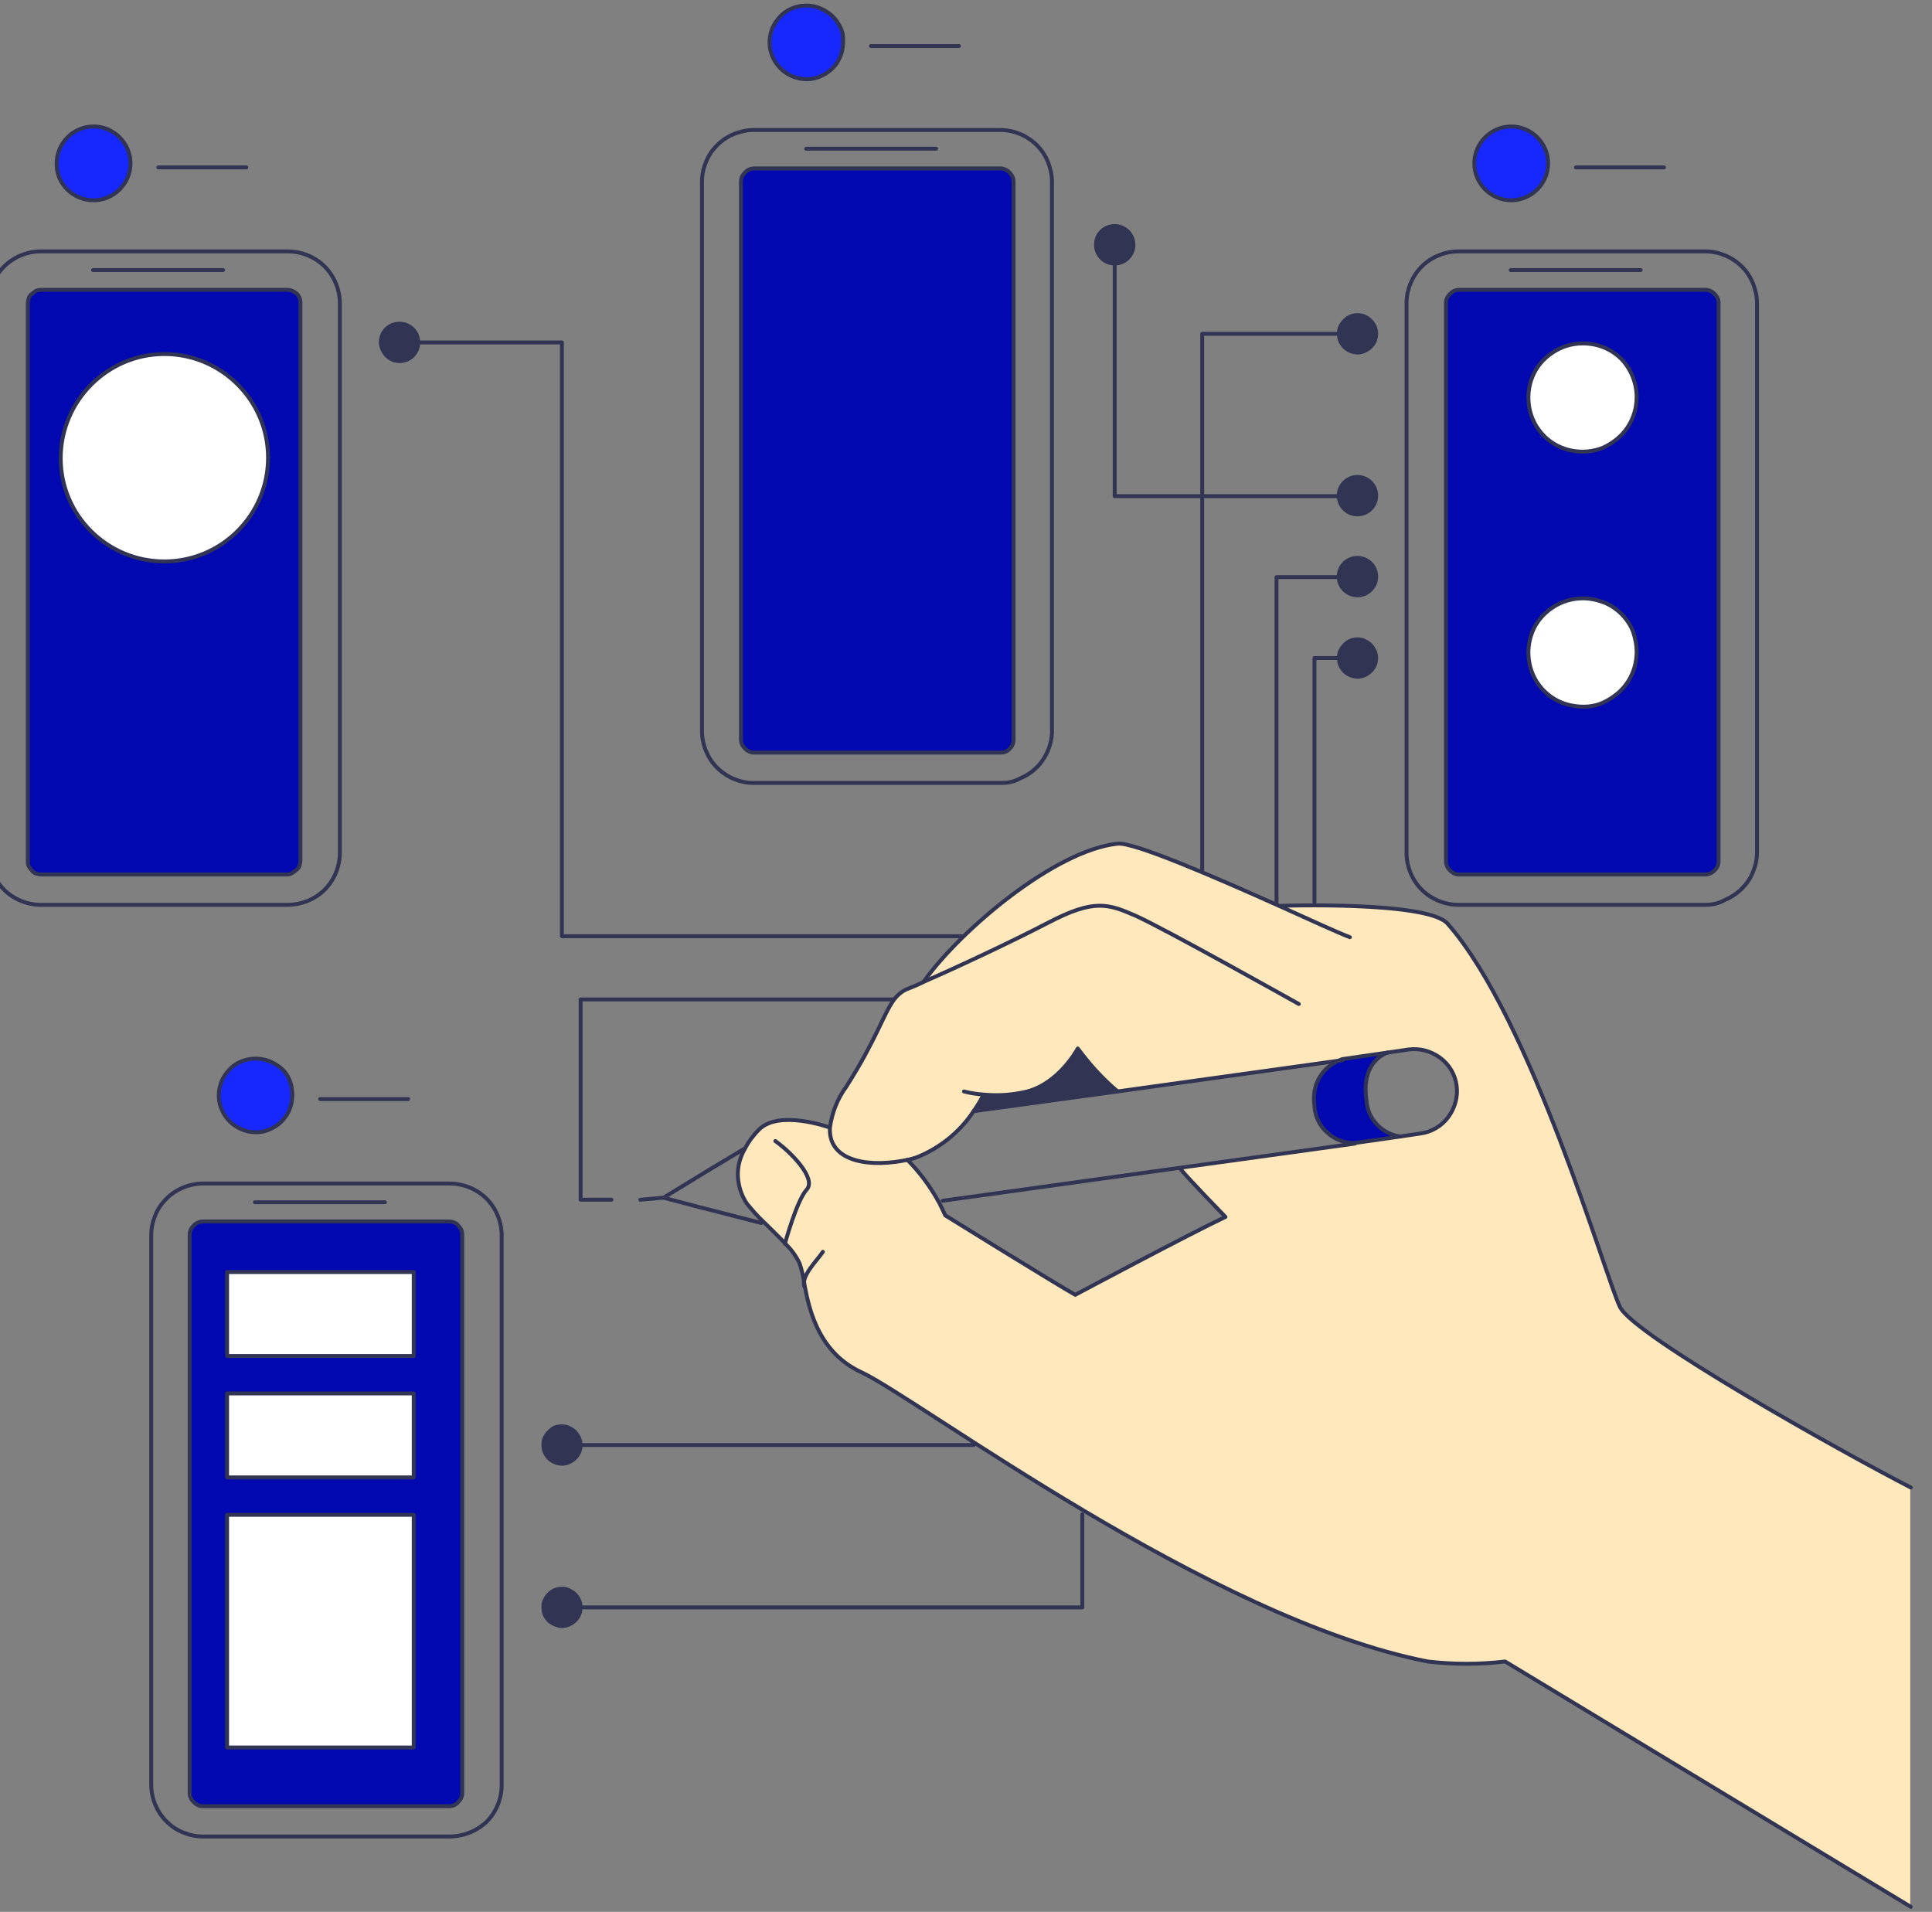 <?xml version="1.0" encoding="utf-8"?>
<!-- Generator: Adobe Illustrator 25.4.1, SVG Export Plug-In . SVG Version: 6.00 Build 0)  -->
<svg version="1.1" id="Layer_1" xmlns="http://www.w3.org/2000/svg" xmlns:xlink="http://www.w3.org/1999/xlink" x="0px" y="0px"
	 viewBox="0 0 382 378" style="enable-background:new 0 0 382 378;" xml:space="preserve">
<rect x="0" y="0" width="382" height="378" fill="#808080" stroke="none"/>
<style type="text/css">
	.st0{fill:#FFFFFF;}
	.st1{fill:#313553;}
	.st2{fill:#1728FF;}
	.st3{fill:#0309B0;}
	.st4{fill:#FFE8BB;}
	.st5{fill:none;stroke:#313553;stroke-width:0.772;stroke-linecap:round;stroke-linejoin:round;}
</style>
<path class="st0" d="M81.7,251.5H44.9v16.6h36.9V251.5z"/>
<path class="st0" d="M81.7,275.5H44.9v16.6h36.9V275.5z"/>
<path class="st0" d="M81.7,299.5H44.9v46h36.9V299.5z"/>
<path class="st0" d="M312.8,67.7c2.1,0,4.2,0.6,6,1.8c1.8,1.2,3.1,2.9,4,4.8c0.8,2,1,4.1,0.6,6.2c-0.4,2.1-1.4,4-2.9,5.5
	c-1.5,1.5-3.4,2.5-5.5,2.9c-2.1,0.4-4.2,0.2-6.2-0.6c-2-0.8-3.6-2.2-4.8-4c-1.2-1.8-1.8-3.8-1.8-6c0-2.9,1.1-5.6,3.2-7.6
	C307.2,68.8,310,67.7,312.8,67.7L312.8,67.7z"/>
<path class="st0" d="M312.8,118.2c2.1,0,4.2,0.6,6,1.8c1.8,1.2,3.2,2.9,4,4.8c0.8,2,1,4.1,0.6,6.2c-0.4,2.1-1.4,4-2.9,5.5
	c-1.5,1.5-3.4,2.5-5.5,2.9c-2.1,0.4-4.2,0.2-6.2-0.6c-2-0.8-3.6-2.2-4.8-4c-1.2-1.8-1.8-3.8-1.8-6c0-2.9,1.1-5.6,3.1-7.6
	C307.2,119.3,310,118.2,312.8,118.2z"/>
<path class="st0" d="M32.5,111c11.3,0,20.5-9.2,20.5-20.5c0-11.3-9.2-20.5-20.5-20.5S12,79.3,12,90.6C12,101.9,21.2,111,32.5,111z"
	/>
<path class="st1" d="M220.4,52.1c2,0,3.7-1.6,3.7-3.7c0-2-1.6-3.7-3.7-3.7s-3.7,1.6-3.7,3.7C216.7,50.4,218.3,52.1,220.4,52.1z"/>
<path class="st1" d="M79,71.4c2,0,3.7-1.6,3.7-3.7c0-2-1.6-3.7-3.7-3.7s-3.7,1.6-3.7,3.7C75.4,69.7,77,71.4,79,71.4z"/>
<path class="st2" d="M50.5,209.2c1.4,0,2.9,0.4,4.1,1.2s2.1,1.9,2.7,3.3s0.7,2.8,0.4,4.2c-0.3,1.4-1,2.7-2,3.7c-1,1-2.3,1.7-3.7,2
	c-1.4,0.3-2.9,0.1-4.2-0.4c-1.3-0.6-2.5-1.5-3.3-2.7c-0.8-1.2-1.2-2.6-1.2-4.1c0-1,0.2-1.9,0.6-2.8c0.4-0.9,0.9-1.7,1.6-2.4
	c0.7-0.7,1.5-1.2,2.4-1.6C48.6,209.4,49.5,209.2,50.5,209.2z"/>
<path class="st2" d="M298.8,39.6c4,0,7.3-3.3,7.3-7.3c0-4-3.3-7.3-7.3-7.3s-7.3,3.3-7.3,7.3C291.5,36.3,294.8,39.6,298.8,39.6z"/>
<path class="st2" d="M159.4,1c1.4,0,2.9,0.4,4.1,1.2c1.2,0.8,2.1,1.9,2.7,3.3s0.7,2.8,0.4,4.2c-0.3,1.4-1,2.7-2,3.7
	c-1,1-2.3,1.7-3.7,2c-1.4,0.3-2.9,0.1-4.2-0.4s-2.5-1.5-3.3-2.7c-0.8-1.2-1.2-2.6-1.2-4.1c0-1,0.2-1.9,0.6-2.8
	c0.4-0.9,0.9-1.7,1.6-2.4c0.7-0.7,1.5-1.2,2.4-1.6C157.5,1.2,158.5,1,159.4,1z"/>
<path class="st2" d="M18.5,39.6c4,0,7.3-3.3,7.3-7.3c0-4-3.3-7.3-7.3-7.3c-4,0-7.3,3.3-7.3,7.3C11.1,36.3,14.4,39.6,18.5,39.6z"/>
<path class="st3" d="M276.9,224.7l-9.1,1.3c-2,0-3.9-0.7-5.4-2.1c-1.5-1.3-2.4-3.2-2.5-5.2c0,0,0-0.1,0-0.1c-0.3-1.9,0-3.9,1-5.6
	c1-1.7,2.6-2.9,4.5-3.6l9-1.3c-0.5,0.2-5.4,1.8-4.2,9.6c0.2,1.8,0.9,3.4,2.1,4.7C273.6,223.7,275.2,224.5,276.9,224.7L276.9,224.7z"
	/>
<path class="st3" d="M339.7,59.9v110.4c0,0.7-0.3,1.3-0.8,1.8c-0.5,0.5-1.1,0.8-1.8,0.8h-48.7c-0.7,0-1.3-0.3-1.8-0.8
	c-0.5-0.5-0.8-1.1-0.8-1.8V59.9c0-0.7,0.3-1.3,0.8-1.8c0.5-0.5,1.1-0.8,1.8-0.8h48.7c0.7,0,1.3,0.3,1.8,0.8
	C339.5,58.6,339.7,59.2,339.7,59.9z M323.6,78.5c0-2.1-0.6-4.2-1.8-6c-1.2-1.8-2.9-3.1-4.8-4c-2-0.8-4.1-1-6.2-0.6
	c-2.1,0.4-4,1.4-5.5,2.9c-1.5,1.5-2.5,3.4-2.9,5.5s-0.2,4.3,0.6,6.2c0.8,2,2.2,3.6,4,4.8c1.8,1.2,3.9,1.8,6,1.8
	c2.9,0,5.6-1.1,7.6-3.1C322.4,84.1,323.6,81.3,323.6,78.5L323.6,78.5z M323.6,128.9c0-2.1-0.6-4.2-1.8-6c-1.2-1.8-2.9-3.1-4.8-4
	c-2-0.8-4.1-1-6.2-0.6c-2.1,0.4-4,1.4-5.5,2.9c-1.5,1.5-2.5,3.4-2.9,5.5c-0.4,2.1-0.2,4.3,0.6,6.2c0.8,2,2.2,3.6,4,4.8
	c1.8,1.2,3.9,1.8,6,1.8c2.9,0,5.6-1.1,7.6-3.2C322.4,134.5,323.6,131.8,323.6,128.9L323.6,128.9z"/>
<path class="st3" d="M91.4,244.1v110.4c0,0.7-0.3,1.3-0.8,1.8c-0.5,0.5-1.1,0.8-1.8,0.8H40.1c-0.7,0-1.3-0.3-1.8-0.8
	s-0.8-1.1-0.8-1.8V244.1c0-0.7,0.3-1.3,0.8-1.8c0.5-0.5,1.1-0.8,1.8-0.8h48.7c0.3,0,0.7,0.1,1,0.2c0.3,0.1,0.6,0.3,0.8,0.6
	c0.2,0.2,0.4,0.5,0.6,0.8C91.4,243.5,91.4,243.8,91.4,244.1L91.4,244.1z M81.7,345.5v-46H44.9v46H81.7z M81.7,292.1v-16.6H44.9v16.6
	H81.7z M81.7,268.1v-16.6H44.9v16.6L81.7,268.1z"/>
<path class="st3" d="M200.4,35.9v110.4c0,0.7-0.3,1.3-0.8,1.8c-0.5,0.5-1.1,0.8-1.8,0.8h-48.7c-0.7,0-1.3-0.3-1.8-0.8
	c-0.5-0.5-0.7-1.1-0.7-1.8V35.9c0-0.7,0.3-1.3,0.8-1.8c0.5-0.5,1.1-0.8,1.8-0.8h48.7c0.7,0,1.3,0.3,1.8,0.8
	C200.1,34.5,200.4,35.2,200.4,35.9L200.4,35.9z"/>
<path class="st3" d="M59.4,59.9v110.4c0,0.3-0.1,0.7-0.2,1c-0.1,0.3-0.3,0.6-0.6,0.8c-0.2,0.2-0.5,0.4-0.8,0.6s-0.6,0.2-1,0.2H8.1
	c-0.3,0-0.7-0.1-1-0.2c-0.3-0.1-0.6-0.3-0.8-0.6c-0.2-0.2-0.4-0.5-0.6-0.8s-0.2-0.6-0.2-1V59.9c0-0.3,0.1-0.7,0.2-1
	c0.1-0.3,0.3-0.6,0.6-0.8s0.5-0.4,0.8-0.6c0.3-0.1,0.6-0.2,1-0.2h48.7c0.7,0,1.3,0.3,1.8,0.7S59.4,59.2,59.4,59.9L59.4,59.9z
	 M52.9,90.6c0-4-1.2-8-3.4-11.4c-2.2-3.4-5.4-6-9.2-7.5s-7.9-2-11.8-1.2s-7.6,2.7-10.5,5.6c-2.9,2.9-4.8,6.5-5.6,10.5
	s-0.4,8.1,1.2,11.8c1.5,3.7,4.2,6.9,7.5,9.2c3.4,2.2,7.3,3.4,11.4,3.4c5.4,0,10.6-2.2,14.5-6S52.9,96,52.9,90.6z"/>
<path class="st1" d="M268.4,62.3c0.7,0,1.4,0.2,2.1,0.6c0.6,0.4,1.1,1,1.4,1.7c0.3,0.7,0.4,1.4,0.2,2.1c-0.1,0.7-0.5,1.4-1,1.9
	c-0.5,0.5-1.2,0.9-1.9,1c-0.7,0.1-1.5,0.1-2.1-0.2c-0.7-0.3-1.2-0.8-1.7-1.4c-0.4-0.6-0.6-1.3-0.6-2.1c0-1,0.4-1.9,1.1-2.6
	C266.5,62.7,267.4,62.3,268.4,62.3L268.4,62.3z"/>
<path class="st1" d="M268.4,101.7c2,0,3.7-1.6,3.7-3.7s-1.7-3.7-3.7-3.7s-3.7,1.6-3.7,3.7S266.4,101.7,268.4,101.7z"/>
<path class="st1" d="M268.4,117.7c2,0,3.7-1.6,3.7-3.7s-1.7-3.7-3.7-3.7s-3.7,1.6-3.7,3.7S266.4,117.7,268.4,117.7z"/>
<path class="st1" d="M268.4,126.4c0.7,0,1.4,0.2,2,0.6c0.6,0.4,1.1,1,1.4,1.7c0.3,0.7,0.4,1.4,0.2,2.1c-0.1,0.7-0.5,1.4-1,1.9
	c-0.5,0.5-1.2,0.9-1.9,1c-0.7,0.1-1.5,0.1-2.1-0.2c-0.7-0.3-1.3-0.8-1.7-1.4c-0.4-0.6-0.6-1.3-0.6-2c0-0.5,0.1-1,0.3-1.4
	c0.2-0.4,0.5-0.9,0.8-1.2c0.3-0.3,0.7-0.6,1.2-0.8C267.5,126.5,267.9,126.4,268.4,126.4L268.4,126.4z"/>
<path class="st1" d="M111.1,282c0.7,0,1.4,0.2,2.1,0.6c0.6,0.4,1.1,1,1.4,1.7c0.3,0.7,0.4,1.4,0.2,2.1c-0.1,0.7-0.5,1.4-1,1.9
	c-0.5,0.5-1.2,0.9-1.9,1c-0.7,0.1-1.5,0.1-2.1-0.2c-0.7-0.3-1.3-0.8-1.7-1.4s-0.6-1.3-0.6-2c0-1,0.4-1.9,1.1-2.6
	S110.1,282,111.1,282L111.1,282z"/>
<path class="st1" d="M111.1,314.1c0.7,0,1.4,0.2,2,0.6c0.6,0.4,1.1,1,1.4,1.7c0.3,0.7,0.4,1.4,0.2,2.1c-0.1,0.7-0.5,1.4-1,1.9
	c-0.5,0.5-1.2,0.9-1.9,1c-0.7,0.1-1.5,0.1-2.1-0.2c-0.7-0.3-1.2-0.8-1.7-1.4c-0.4-0.6-0.6-1.3-0.6-2c0-1,0.4-1.9,1.1-2.6
	S110.1,314.1,111.1,314.1L111.1,314.1z"/>
<path class="st1" d="M194.4,216.4c2.9,0.3,5.9,0.1,8.8-0.6c6.4-1.7,10-8.5,10-8.5c2.2,3.1,4.8,5.9,7.8,8.4l-28.4,3.9
	c0.7-1,1.3-2,1.9-3.1L194.4,216.4z"/>
<path class="st4" d="M182.7,194c7.3-10.2,25.9-25.9,38.3-27.2c3.4-0.3,19.4,6.7,31.9,12.3c0,0,29.2-1,33.2,3.5
	c16.7,18.8,31.3,70.1,34.1,75.8c2.8,5.7,43.9,28.6,57.5,35.7v83l-80.2-48.5c-5.1,0.6-10.2,0.6-15.3,0c-43.1-8.4-100.8-52-112-57.2
	c-8.2-3.8-10.2-11.8-11.2-17.1c-0.2-1.5-0.6-3-1-4.4c-0.7-1.4-1.6-2.7-2.8-3.9c-1.4-1.5-3-3-4.4-4.4c-1.1-1.1-2.2-2.3-3.2-3.5
	c-1.1-1.6-1.8-3.4-1.8-5.4s0.4-3.9,1.4-5.5c0.8-1.4,1.7-2.6,2.8-3.8c4-4,13.5-0.6,13.9-0.4c0.4-2.9,1.5-5.7,3.2-8
	c6-9.4,7.4-14.5,9.5-17.3c0.7-0.9,1.6-1.7,2.7-2.1C180.1,195.2,181.3,194.7,182.7,194L182.7,194z M194.4,216.4v0.1
	c-0.6,1.1-1.2,2.1-1.9,3.1c-2.7,4.1-6.7,7.3-11.2,9.1c-0.6,0.2-1.2,0.4-1.8,0.5c2.5,2.5,4.6,5.4,6.3,8.5c0.4,0.8,0.8,1.6,1.2,2.5
	c0,0,22.1,13.7,25.7,15.7c0,0,22.7-12.1,29.7-15.4c0,0-7.4-7.6-9-9.6l34.7-4.8l9.1-1.3l4-0.6c2.2-0.3,4.2-1.5,5.5-3.3
	c1.3-1.8,1.9-4,1.6-6.2c-0.3-2.2-1.5-4.2-3.3-5.5c-1.8-1.3-4-1.9-6.2-1.6l-4.1,0.6c0,0,0,0,0,0l-9,1.3l-44.6,6.2
	c-2.9-2.5-5.5-5.3-7.8-8.4c0,0-3.6,6.8-10,8.5C200.3,216.5,197.3,216.7,194.4,216.4L194.4,216.4z"/>
<g>
	<path class="st5" d="M377.8,294.1c-13.6-7-54.7-30-57.5-35.7c-2.8-5.7-17.5-57-34.1-75.8c-4-4.5-33.2-3.5-33.2-3.5"/>
	<path class="st5" d="M164,222.9c-0.4-0.1-9.9-3.5-13.9,0.4c-1.1,1.1-2.1,2.4-2.8,3.8c-1,1.7-1.5,3.6-1.4,5.5s0.7,3.8,1.8,5.4
		c1,1.2,2,2.4,3.2,3.5c1.4,1.4,3.1,3,4.4,4.4c1.1,1.1,2.1,2.4,2.8,3.9c0.5,1.5,0.8,2.9,1,4.4c1,5.3,3,13.3,11.2,17.1
		c11.2,5.2,68.9,48.8,112,57.2c5.1,0.6,10.2,0.6,15.3,0l80.2,48.5"/>
	<path class="st5" d="M179.4,229.3L179.4,229.3c2.5,2.5,4.6,5.4,6.3,8.5c0.4,0.8,0.8,1.6,1.2,2.5c0,0,22.1,13.7,25.7,15.7
		c0,0,22.7-12.1,29.7-15.4c0,0-7.4-7.6-9-9.6l0,0"/>
	<path class="st5" d="M155.2,245.9c0,0,2.3-8.5,4.3-10.7s-3.1-7.4-6.2-9.6"/>
	<path class="st5" d="M162.7,247.5c-1.2,1.8-4.2,4.6-3.7,6.8"/>
	<path class="st5" d="M221,215.8C221,215.8,220.9,215.8,221,215.8c-3-2.5-5.6-5.4-7.9-8.5c0,0-3.6,6.8-10,8.5
		c-2.9,0.7-5.8,0.9-8.8,0.6c-1.3-0.1-2.5-0.3-3.7-0.6"/>
	<path class="st5" d="M194.4,216.6c-0.6,1.1-1.2,2.1-1.9,3.1c-2.7,4.1-6.7,7.3-11.2,9.1c-0.6,0.2-1.2,0.4-1.8,0.5
		c-0.3,0.1-0.7,0.1-1,0.2c-7.9,1.4-14.8-0.4-14.4-6.6c0.4-2.9,1.5-5.7,3.2-8c6-9.4,7.4-14.5,9.5-17.3c0.7-0.9,1.6-1.7,2.7-2.1
		c0.8-0.3,2-0.8,3.4-1.5c6.2-2.7,17.1-7.8,24.4-11.6c9-4.7,11.8-3.7,17.1-1.4s32.4,17.5,32.4,17.5"/>
	<path class="st5" d="M266.9,185.3c-2.6-1-7.8-3.4-14-6.2c-12.5-5.6-28.6-12.6-31.9-12.3c-12.4,1.3-31,17-38.3,27.2"/>
	<path class="st5" d="M192.5,219.7l28.4-3.9l44.6-6.2"/>
	<path class="st5" d="M267.9,226.1l-34.7,4.8l-46.8,6.5"/>
	<path class="st5" d="M140.2,231.3l-9,5.5l7.2,1.9l1.6,0.4l10.5,2.7"/>
	<path class="st5" d="M147.2,227.1l-7,4.2"/>
	<path class="st5" d="M276.9,224.7l-9.1,1.3c-2,0-3.9-0.7-5.4-2.1c-1.5-1.3-2.4-3.2-2.5-5.2c0,0,0-0.1,0-0.1c-0.3-1.9,0-3.9,1-5.6
		c1-1.7,2.6-2.9,4.5-3.6l9-1.3"/>
	<path class="st5" d="M276.9,224.7l4-0.6c2.2-0.3,4.2-1.5,5.5-3.3c1.3-1.8,1.9-4,1.6-6.2c-0.3-2.2-1.5-4.2-3.3-5.5
		c-1.8-1.3-4-1.9-6.2-1.6l-4.1,0.6c0,0,0,0,0,0c-0.5,0.2-5.4,1.8-4.2,9.6c0.1,1.8,0.9,3.4,2.1,4.7
		C273.6,223.7,275.2,224.5,276.9,224.7L276.9,224.7z"/>
	<path class="st5" d="M131.2,236.8l-4.6,0.4"/>
	<path class="st5" d="M56.8,178.9H8.1c-2.7,0-5.4-1.1-7.3-3c-1.9-1.9-3-4.6-3-7.3V60c0-2.7,1.1-5.4,3-7.3c1.9-1.9,4.6-3,7.3-3h48.8
		c2.7,0,5.4,1.1,7.3,3s3,4.6,3,7.3v108.6c0,2.7-1.1,5.4-3,7.3S59.6,178.9,56.8,178.9z"/>
	<path class="st5" d="M56.8,172.9H8.1c-0.3,0-0.7-0.1-1-0.2c-0.3-0.1-0.6-0.3-0.8-0.6c-0.2-0.2-0.4-0.5-0.6-0.8s-0.2-0.6-0.2-1V59.9
		c0-0.3,0.1-0.7,0.2-1c0.1-0.3,0.3-0.6,0.6-0.8s0.5-0.4,0.8-0.6c0.3-0.1,0.6-0.2,1-0.2h48.7c0.7,0,1.3,0.3,1.8,0.7s0.8,1.1,0.8,1.8
		v110.4c0,0.3-0.1,0.7-0.2,1c-0.1,0.3-0.3,0.6-0.6,0.8c-0.2,0.2-0.5,0.4-0.8,0.6S57.1,172.9,56.8,172.9L56.8,172.9z"/>
	<path class="st5" d="M18.4,53.4h25.7"/>
	<path class="st5" d="M48.7,33.1H31.3"/>
	<path class="st5" d="M18.5,39.6c4,0,7.3-3.3,7.3-7.3c0-4-3.3-7.3-7.3-7.3c-4,0-7.3,3.3-7.3,7.3C11.1,36.3,14.4,39.6,18.5,39.6z"/>
	<path class="st5" d="M88.9,363.1H40.1c-1.4,0-2.7-0.3-3.9-0.8c-1.3-0.5-2.4-1.3-3.3-2.2c-1-1-1.7-2.1-2.2-3.3
		c-0.5-1.2-0.8-2.6-0.8-3.9V244.2c0-1.4,0.3-2.7,0.8-3.9c0.5-1.3,1.3-2.4,2.2-3.3c1-1,2.1-1.7,3.3-2.2s2.6-0.8,3.9-0.8h48.8
		c2.7,0,5.4,1.1,7.3,3c1.9,1.9,3,4.6,3,7.3v108.6c0,2.7-1.1,5.4-3,7.3C94.3,362,91.6,363.1,88.9,363.1L88.9,363.1z"/>
	<path class="st5" d="M88.9,357.1H40.1c-0.7,0-1.3-0.3-1.8-0.8s-0.8-1.1-0.8-1.8V244.1c0-0.7,0.3-1.3,0.8-1.8
		c0.5-0.5,1.1-0.8,1.8-0.8h48.7c0.3,0,0.7,0.1,1,0.2c0.3,0.1,0.6,0.3,0.8,0.6c0.2,0.2,0.4,0.5,0.6,0.8c0.1,0.3,0.2,0.6,0.2,1v110.4
		c0,0.7-0.3,1.3-0.8,1.8C90.2,356.8,89.5,357.1,88.9,357.1L88.9,357.1z"/>
	<path class="st5" d="M50.4,237.7h25.7"/>
	<path class="st5" d="M80.7,217.3H63.3"/>
	<path class="st5" d="M57.8,216.5c0,1.4-0.4,2.9-1.2,4.1c-0.8,1.2-1.9,2.1-3.3,2.7c-1.3,0.6-2.8,0.7-4.2,0.4c-1.4-0.3-2.7-1-3.7-2
		c-1-1-1.7-2.3-2-3.7s-0.1-2.9,0.4-4.2c0.6-1.3,1.5-2.5,2.7-3.3c1.2-0.8,2.6-1.2,4.1-1.2c1.9,0,3.8,0.8,5.2,2.1
		S57.8,214.6,57.8,216.5z"/>
	<path class="st5" d="M197.8,154.8H149c-1.4,0-2.7-0.3-3.9-0.8s-2.4-1.3-3.3-2.2c-1-1-1.7-2.1-2.2-3.3c-0.5-1.2-0.8-2.6-0.8-3.9
		V35.9c0-1.4,0.3-2.7,0.8-3.9c0.5-1.3,1.3-2.4,2.2-3.3c1-1,2.1-1.7,3.3-2.2c1.3-0.5,2.6-0.8,3.9-0.8h48.8c1.4,0,2.7,0.3,3.9,0.8
		c1.2,0.5,2.4,1.3,3.3,2.2c1,1,1.7,2.1,2.2,3.3c0.5,1.3,0.8,2.6,0.8,3.9v108.6c0,1.4-0.3,2.7-0.8,3.9s-1.3,2.4-2.2,3.3
		c-1,1-2.1,1.7-3.3,2.2C200.5,154.6,199.2,154.8,197.8,154.8L197.8,154.8z"/>
	<path class="st5" d="M197.8,148.8h-48.7c-0.7,0-1.3-0.3-1.8-0.8c-0.5-0.5-0.8-1.1-0.8-1.8V35.9c0-0.7,0.3-1.3,0.8-1.8
		c0.5-0.5,1.1-0.8,1.8-0.8h48.7c0.7,0,1.3,0.3,1.8,0.8c0.5,0.5,0.8,1.1,0.8,1.8v110.4c0,0.7-0.3,1.3-0.8,1.8
		C199.1,148.6,198.5,148.8,197.8,148.8L197.8,148.8z"/>
	<path class="st5" d="M159.4,29.4h25.7"/>
	<path class="st5" d="M189.6,9.1h-17.4"/>
	<path class="st5" d="M166.7,8.3c0,1.4-0.4,2.9-1.2,4.1c-0.8,1.2-1.9,2.1-3.3,2.7c-1.3,0.6-2.8,0.7-4.2,0.4s-2.7-1-3.7-2
		c-1-1-1.7-2.3-2-3.7c-0.3-1.4-0.1-2.9,0.4-4.2c0.6-1.3,1.5-2.5,2.7-3.3c1.2-0.8,2.6-1.2,4.1-1.2c1,0,1.9,0.2,2.8,0.6
		c0.9,0.4,1.7,0.9,2.4,1.6c0.7,0.7,1.2,1.5,1.6,2.4S166.7,7.3,166.7,8.3L166.7,8.3z"/>
	<path class="st5" d="M337.2,178.9h-48.8c-2.7,0-5.4-1.1-7.3-3c-1.9-1.9-3-4.6-3-7.3V60c0-2.7,1.1-5.4,3-7.3c1.9-1.9,4.6-3,7.3-3
		h48.8c1.4,0,2.7,0.3,3.9,0.8c1.2,0.5,2.4,1.3,3.3,2.2c1,1,1.7,2.1,2.2,3.3c0.5,1.3,0.8,2.6,0.8,3.9v108.6c0,1.4-0.3,2.7-0.8,3.9
		c-0.5,1.3-1.3,2.4-2.2,3.3s-2.1,1.7-3.3,2.2C339.9,178.6,338.6,178.9,337.2,178.9L337.2,178.9z"/>
	<path class="st5" d="M337.2,172.9h-48.7c-0.7,0-1.3-0.3-1.8-0.8c-0.5-0.5-0.8-1.1-0.8-1.8V59.9c0-0.7,0.3-1.3,0.8-1.8
		c0.5-0.5,1.1-0.8,1.8-0.8h48.7c0.7,0,1.3,0.3,1.8,0.8c0.5,0.5,0.8,1.1,0.8,1.8v110.4c0,0.7-0.3,1.3-0.8,1.8
		C338.5,172.6,337.8,172.9,337.2,172.9z"/>
	<path class="st5" d="M298.7,53.4h25.7"/>
	<path class="st5" d="M329,33.1h-17.4"/>
	<path class="st5" d="M298.8,39.6c4,0,7.3-3.3,7.3-7.3c0-4-3.3-7.3-7.3-7.3s-7.3,3.3-7.3,7.3C291.5,36.3,294.8,39.6,298.8,39.6z"/>
	<path class="st5" d="M114.8,285.7c0,0.7-0.2,1.4-0.6,2s-1,1.1-1.7,1.4s-1.4,0.4-2.1,0.2c-0.7-0.1-1.4-0.5-1.9-1
		c-0.5-0.5-0.9-1.2-1-1.9c-0.1-0.7-0.1-1.5,0.2-2.1c0.3-0.7,0.8-1.2,1.4-1.7s1.3-0.6,2-0.6c0.5,0,1,0.1,1.4,0.3
		c0.4,0.2,0.9,0.5,1.2,0.8c0.3,0.3,0.6,0.8,0.8,1.2C114.7,284.8,114.8,285.2,114.8,285.7L114.8,285.7z"/>
	<path class="st5" d="M114.8,317.8c0,0.7-0.2,1.4-0.6,2c-0.4,0.6-1,1.1-1.7,1.4c-0.7,0.3-1.4,0.4-2.1,0.2s-1.4-0.5-1.9-1
		c-0.5-0.5-0.9-1.2-1-1.9c-0.1-0.7-0.1-1.5,0.2-2.1c0.3-0.7,0.8-1.3,1.4-1.7c0.6-0.4,1.3-0.6,2-0.6c0.5,0,1,0.1,1.4,0.3
		c0.4,0.2,0.9,0.5,1.2,0.8c0.3,0.3,0.6,0.7,0.8,1.2C114.7,316.8,114.8,317.3,114.8,317.8L114.8,317.8z"/>
	<path class="st5" d="M115.2,317.8H214v-18.4"/>
	<path class="st5" d="M79,71.4c2,0,3.7-1.6,3.7-3.7c0-2-1.6-3.7-3.7-3.7s-3.7,1.6-3.7,3.7C75.4,69.7,77,71.4,79,71.4z"/>
	<path class="st5" d="M82.7,67.7h28.4v117.4h79.2"/>
	<path class="st5" d="M120.9,237.2h-6.1v-39.6h61.9h0"/>
	<path class="st5" d="M272.1,66c0,0.7-0.2,1.4-0.6,2c-0.4,0.6-1,1.1-1.7,1.4c-0.7,0.3-1.4,0.4-2.1,0.2c-0.7-0.1-1.4-0.5-1.9-1
		s-0.9-1.2-1-1.9c-0.1-0.7-0.1-1.5,0.2-2.1c0.3-0.7,0.8-1.2,1.4-1.7c0.6-0.4,1.3-0.6,2-0.6c1,0,1.9,0.4,2.6,1.1
		C271.7,64.1,272.1,65,272.1,66L272.1,66z"/>
	<path class="st5" d="M220.4,52.1c2,0,3.7-1.6,3.7-3.7c0-2-1.6-3.7-3.7-3.7s-3.7,1.6-3.7,3.7C216.7,50.4,218.3,52.1,220.4,52.1z"/>
	<path class="st5" d="M268.4,101.7c2,0,3.7-1.6,3.7-3.7s-1.7-3.7-3.7-3.7s-3.7,1.6-3.7,3.7S266.4,101.7,268.4,101.7z"/>
	<path class="st5" d="M268.4,117.7c2,0,3.7-1.6,3.7-3.7s-1.7-3.7-3.7-3.7s-3.7,1.6-3.7,3.7S266.4,117.7,268.4,117.7z"/>
	<path class="st5" d="M272.1,130.1c0,0.7-0.2,1.4-0.6,2s-1,1.1-1.7,1.4c-0.7,0.3-1.4,0.4-2.1,0.2c-0.7-0.1-1.4-0.5-1.9-1
		c-0.5-0.5-0.9-1.2-1-1.9c-0.1-0.7-0.1-1.5,0.2-2.1c0.3-0.7,0.8-1.2,1.4-1.7c0.6-0.4,1.3-0.6,2-0.6c0.5,0,1,0.1,1.4,0.3
		c0.4,0.2,0.9,0.5,1.2,0.8c0.3,0.3,0.6,0.8,0.8,1.2C272,129.1,272.1,129.6,272.1,130.1L272.1,130.1z"/>
	<path class="st5" d="M220.4,52.1v46h17.4h27"/>
	<path class="st5" d="M264.7,114.1h-12.3v64.3"/>
	<path class="st5" d="M264.7,130.1h-4.8v48.3"/>
	<path class="st5" d="M264.7,66h-27v32v74"/>
	<path class="st5" d="M32.5,111c11.3,0,20.5-9.2,20.5-20.5c0-11.3-9.2-20.5-20.5-20.5S12,79.3,12,90.6C12,101.9,21.2,111,32.5,111z"
		/>
	<path class="st0" d="M12.5,123H50"/>
	<path class="st0" d="M12.5,135.1H50"/>
	<path class="st0" d="M12.5,147.1H50"/>
	<path class="st5" d="M81.7,251.5H44.9v16.6h36.9V251.5z"/>
	<path class="st5" d="M81.7,275.5H44.9v16.6h36.9V275.5z"/>
	<path class="st5" d="M81.7,299.5H44.9v46h36.9V299.5z"/>
	<path class="st5" d="M323.6,78.5c0,2.1-0.6,4.2-1.8,6c-1.2,1.8-2.9,3.1-4.8,4c-2,0.8-4.1,1-6.2,0.6s-4-1.4-5.5-2.9
		c-1.5-1.5-2.5-3.4-2.9-5.5c-0.4-2.1-0.2-4.3,0.6-6.2c0.8-2,2.2-3.6,4-4.8c1.8-1.2,3.8-1.8,6-1.8c2.9,0,5.6,1.1,7.6,3.1
		C322.4,72.9,323.6,75.6,323.6,78.5L323.6,78.5z"/>
	<path class="st0" d="M297.7,100.1H328"/>
	<path class="st0" d="M297.7,108.1H328"/>
	<path class="st5" d="M323.6,128.9c0,2.1-0.6,4.2-1.8,6c-1.2,1.8-2.9,3.1-4.8,4s-4.1,1-6.2,0.6c-2.1-0.4-4-1.4-5.5-2.9
		c-1.5-1.5-2.5-3.4-2.9-5.5c-0.4-2.1-0.2-4.2,0.6-6.2c0.8-2,2.2-3.6,4-4.8c1.8-1.2,3.9-1.8,6-1.8c1.4,0,2.8,0.3,4.1,0.8
		c1.3,0.5,2.5,1.3,3.5,2.3c1,1,1.8,2.2,2.3,3.5C323.3,126.1,323.6,127.5,323.6,128.9L323.6,128.9z"/>
	<path class="st0" d="M297.7,150.6H328"/>
	<path class="st0" d="M297.7,158.6H328"/>
	<path class="st5" d="M114.8,285.7h77.7"/>
</g>
</svg>
